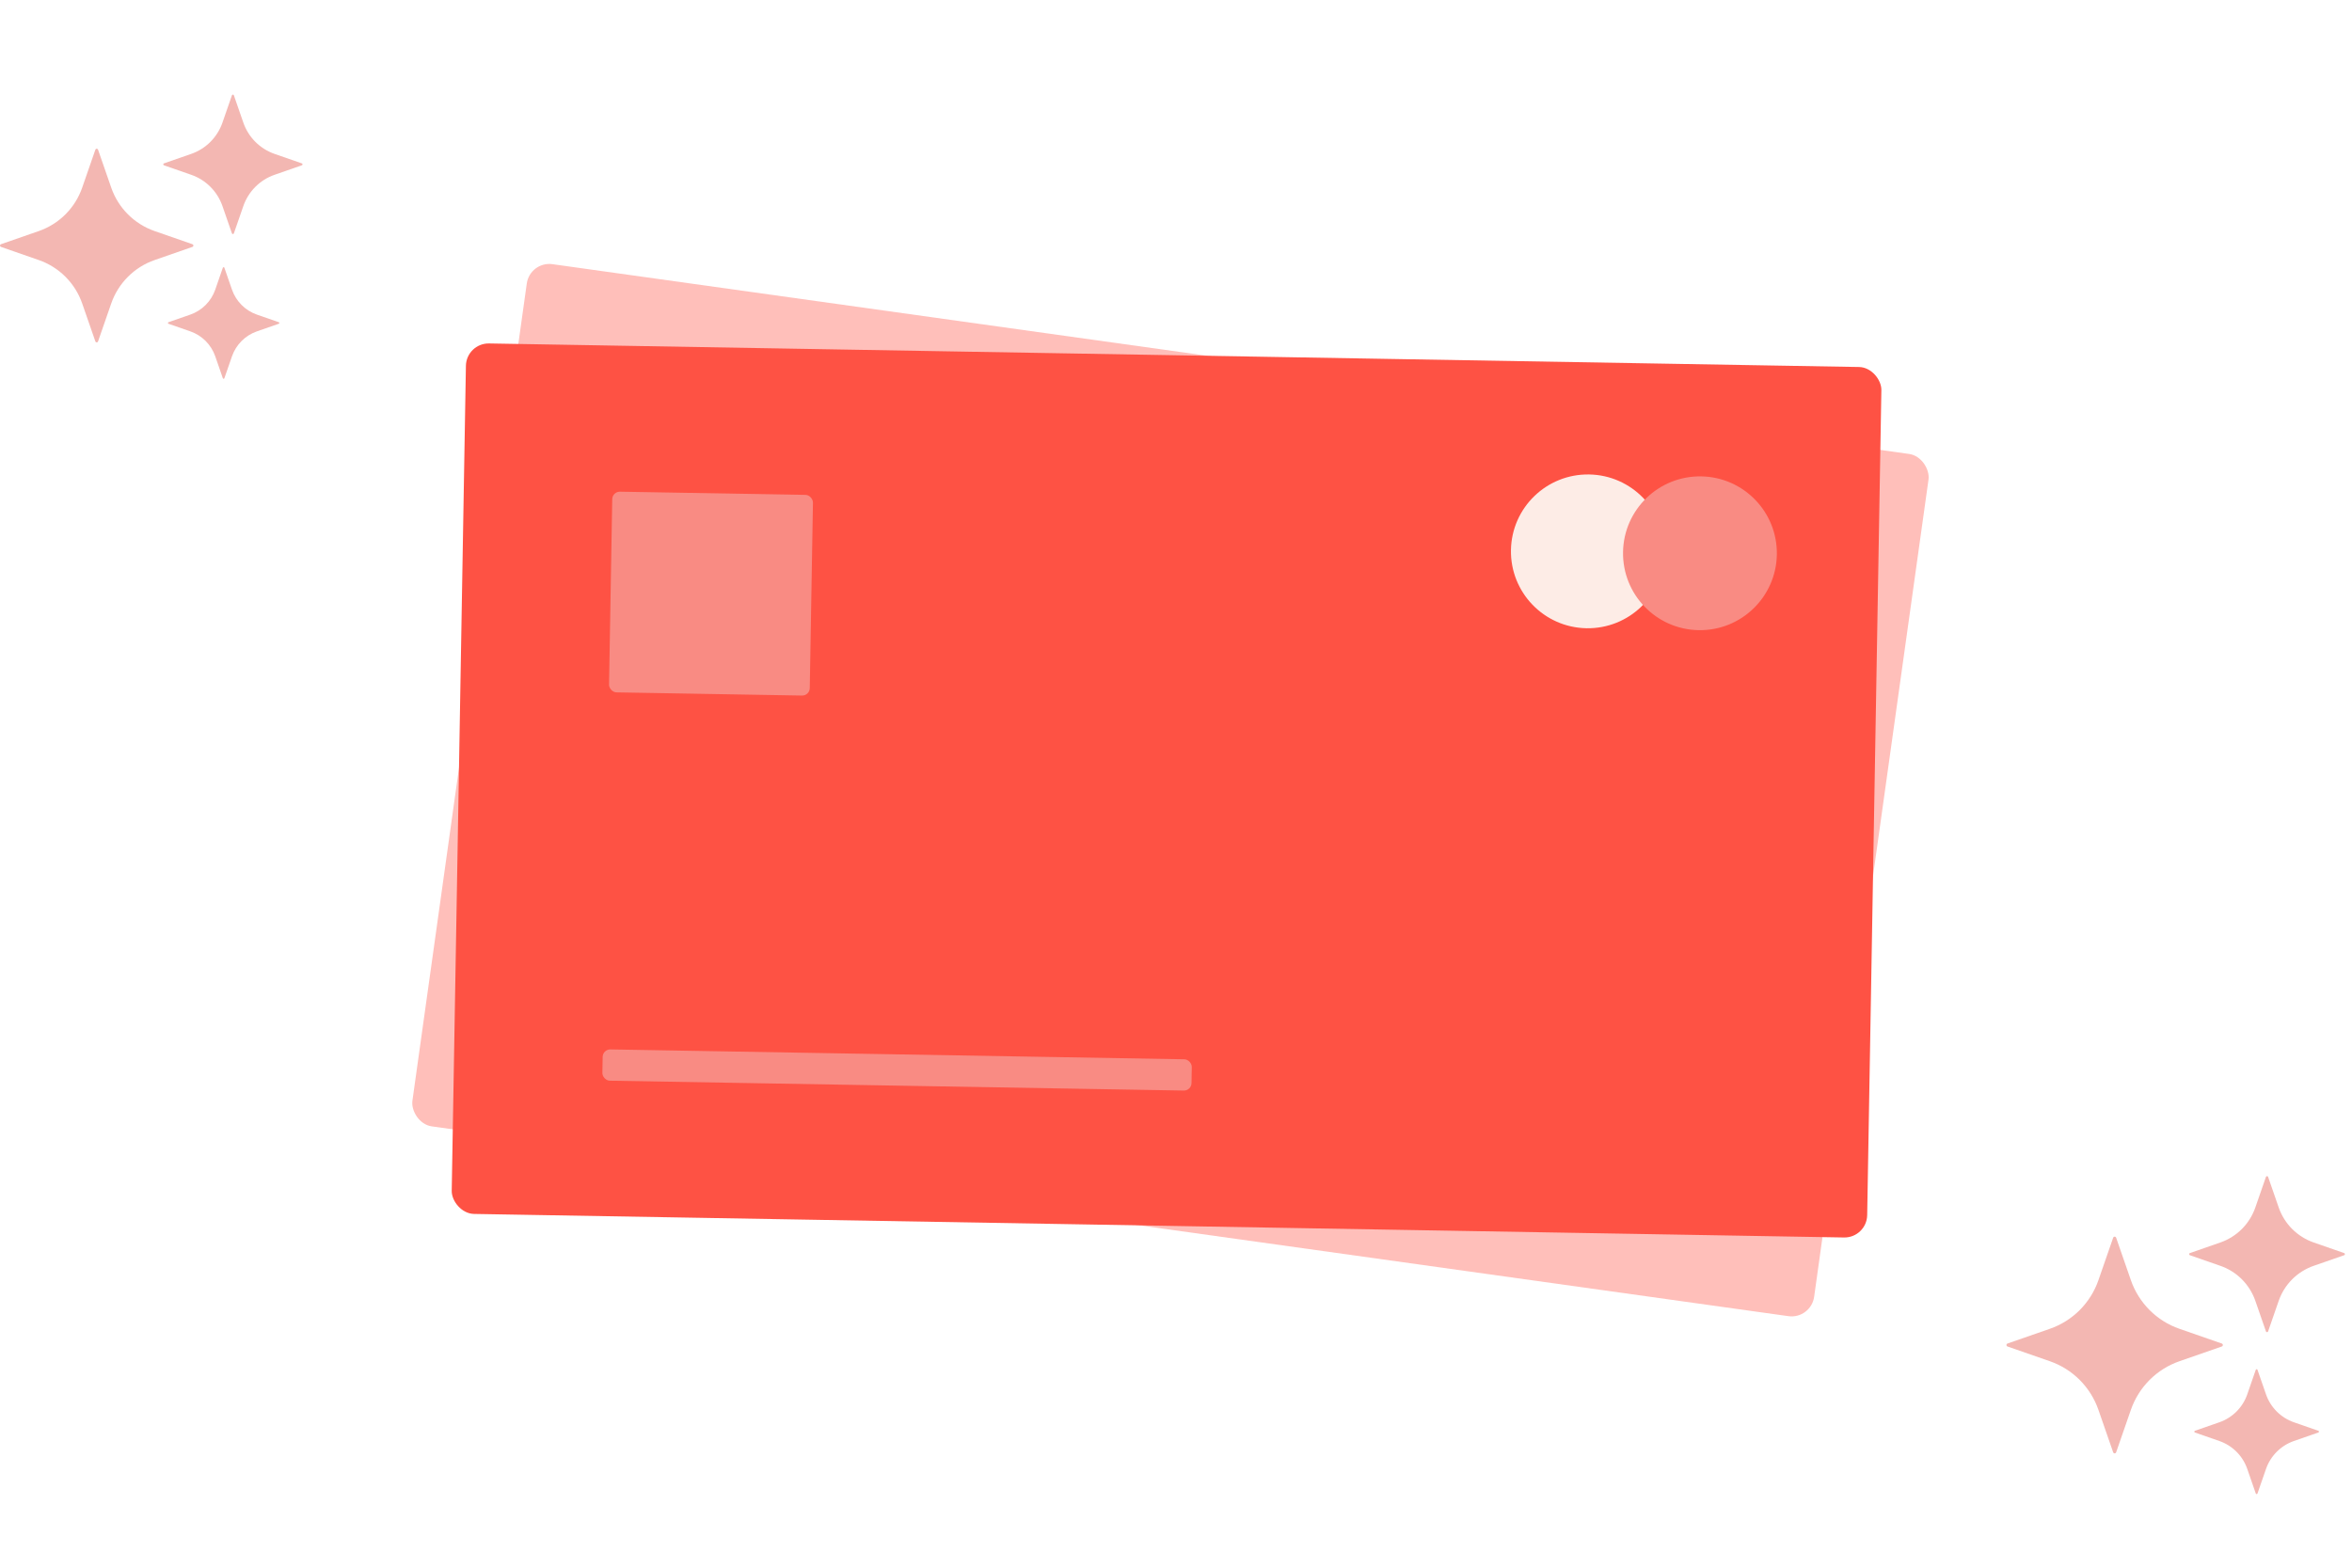 <svg width="174" height="116" viewBox="0 0 174 116" fill="none" xmlns="http://www.w3.org/2000/svg">
<g filter="url(#filter0_d)">
<rect x="38.833" y="17.46" width="104.709" height="64.42" rx="1.682" transform="rotate(7.965 38.833 17.46)" fill="#FFBFBA"/>
</g>
<g filter="url(#filter1_d)">
<rect x="34.126" y="23.531" width="104.731" height="64.42" rx="1.682" transform="rotate(0.985 34.126 23.531)" fill="#FE5244"/>
<circle cx="117.098" cy="38.943" r="5.69" transform="rotate(0.985 117.098 38.943)" fill="#FDECE6"/>
<g style="mix-blend-mode:multiply">
<circle cx="125.39" cy="39.085" r="5.69" transform="rotate(0.985 125.39 39.085)" fill="#F98B83"/>
</g>
<rect x="44.223" y="75.788" width="43.59" height="2.314" rx="0.561" transform="rotate(0.985 44.223 75.788)" fill="#F98B83"/>
<rect x="44.932" y="34.519" width="14.851" height="14.851" rx="0.561" transform="rotate(0.985 44.932 34.519)" fill="#F98B83"/>
</g>
<path d="M169.703 106.626C169.225 106.792 168.791 107.065 168.433 107.423C168.075 107.782 167.803 108.217 167.637 108.696L167.009 110.506C167.004 110.52 166.996 110.532 166.984 110.541C166.973 110.549 166.959 110.554 166.944 110.554C166.93 110.554 166.916 110.549 166.904 110.541C166.893 110.532 166.884 110.52 166.88 110.506L166.253 108.696C166.087 108.217 165.815 107.781 165.457 107.423C165.098 107.064 164.664 106.792 164.185 106.626L162.379 105.997C162.366 105.992 162.354 105.984 162.346 105.972C162.338 105.961 162.334 105.947 162.334 105.933C162.334 105.919 162.338 105.906 162.346 105.894C162.354 105.883 162.366 105.874 162.379 105.87L164.185 105.241C164.664 105.075 165.098 104.802 165.457 104.444C165.815 104.085 166.087 103.65 166.253 103.171L166.88 101.361C166.884 101.347 166.893 101.335 166.904 101.326C166.916 101.317 166.93 101.312 166.944 101.312C166.959 101.312 166.973 101.317 166.984 101.326C166.996 101.335 167.004 101.347 167.009 101.361L167.637 103.171C167.803 103.65 168.075 104.085 168.433 104.443C168.791 104.802 169.225 105.075 169.703 105.241L171.511 105.87C171.524 105.874 171.536 105.883 171.544 105.894C171.552 105.906 171.556 105.919 171.556 105.933C171.556 105.947 171.552 105.961 171.544 105.972C171.536 105.984 171.524 105.992 171.511 105.997L169.703 106.626Z" fill="#F3B7B2"/>
<path d="M171.161 93.665C170.564 93.873 170.021 94.214 169.573 94.662C169.126 95.111 168.786 95.654 168.578 96.253L167.793 98.516C167.788 98.533 167.777 98.547 167.763 98.558C167.748 98.568 167.731 98.574 167.714 98.574C167.696 98.574 167.679 98.568 167.664 98.558C167.65 98.547 167.639 98.533 167.634 98.516L166.849 96.253C166.641 95.654 166.301 95.111 165.854 94.662C165.406 94.214 164.863 93.873 164.265 93.665L162.006 92.879C161.99 92.874 161.976 92.863 161.966 92.849C161.956 92.835 161.95 92.817 161.95 92.8C161.95 92.783 161.956 92.766 161.966 92.751C161.976 92.737 161.99 92.727 162.006 92.721L164.265 91.935C164.863 91.727 165.406 91.386 165.854 90.938C166.301 90.49 166.641 89.946 166.849 89.347L167.634 87.084C167.639 87.067 167.65 87.053 167.664 87.043C167.679 87.032 167.696 87.027 167.714 87.027C167.731 87.027 167.748 87.032 167.763 87.043C167.777 87.053 167.788 87.067 167.793 87.084L168.578 89.347C168.786 89.946 169.126 90.49 169.573 90.938C170.021 91.386 170.564 91.727 171.161 91.935L173.42 92.721C173.437 92.727 173.451 92.737 173.461 92.751C173.471 92.766 173.477 92.783 173.477 92.8C173.477 92.817 173.471 92.835 173.461 92.849C173.451 92.863 173.437 92.874 173.42 92.879L171.161 93.665Z" fill="#F3B7B2"/>
<path d="M161.229 100.725C160.399 101.014 159.645 101.487 159.024 102.11C158.403 102.732 157.93 103.488 157.642 104.319L156.551 107.462C156.543 107.485 156.529 107.505 156.509 107.519C156.489 107.533 156.465 107.541 156.441 107.541C156.417 107.541 156.393 107.533 156.373 107.519C156.353 107.505 156.339 107.485 156.331 107.462L155.24 104.319C154.952 103.488 154.479 102.732 153.858 102.11C153.237 101.487 152.483 101.014 151.653 100.725L148.515 99.633C148.492 99.626 148.472 99.611 148.458 99.591C148.444 99.571 148.437 99.547 148.437 99.523C148.437 99.499 148.444 99.475 148.458 99.456C148.472 99.436 148.492 99.421 148.515 99.413L151.653 98.322C152.483 98.033 153.237 97.559 153.858 96.937C154.479 96.314 154.952 95.559 155.24 94.728L156.331 91.585C156.339 91.562 156.353 91.542 156.373 91.527C156.393 91.513 156.417 91.505 156.441 91.505C156.465 91.505 156.489 91.513 156.509 91.527C156.529 91.542 156.543 91.562 156.551 91.585L157.642 94.728C157.93 95.559 158.403 96.314 159.024 96.937C159.645 97.559 160.399 98.033 161.229 98.322L164.367 99.413C164.39 99.421 164.41 99.436 164.424 99.456C164.438 99.475 164.445 99.499 164.445 99.523C164.445 99.547 164.438 99.571 164.424 99.591C164.41 99.611 164.39 99.626 164.367 99.633L161.229 100.725Z" fill="#F3B7B2"/>
<path d="M19.008 24.518C18.581 24.666 18.193 24.91 17.873 25.231C17.553 25.551 17.31 25.94 17.161 26.368L16.6 27.986C16.596 27.998 16.589 28.009 16.578 28.017C16.568 28.025 16.555 28.029 16.543 28.029C16.53 28.029 16.517 28.025 16.507 28.017C16.496 28.009 16.489 27.998 16.485 27.986L15.925 26.368C15.777 25.94 15.533 25.551 15.213 25.23C14.893 24.91 14.504 24.666 14.077 24.518L12.462 23.956C12.45 23.951 12.44 23.944 12.433 23.934C12.426 23.924 12.422 23.911 12.422 23.899C12.422 23.886 12.426 23.874 12.433 23.864C12.44 23.854 12.45 23.846 12.462 23.842L14.077 23.28C14.504 23.131 14.893 22.888 15.213 22.567C15.533 22.247 15.777 21.858 15.925 21.43L16.485 19.812C16.489 19.799 16.496 19.788 16.507 19.781C16.517 19.773 16.53 19.769 16.543 19.769C16.555 19.769 16.568 19.773 16.578 19.781C16.589 19.788 16.596 19.799 16.6 19.812L17.161 21.43C17.31 21.858 17.553 22.247 17.873 22.567C18.193 22.888 18.581 23.131 19.008 23.28L20.624 23.842C20.636 23.846 20.646 23.854 20.654 23.864C20.661 23.874 20.665 23.886 20.665 23.899C20.665 23.911 20.661 23.924 20.654 23.934C20.646 23.944 20.636 23.951 20.624 23.956L19.008 24.518Z" fill="#F3B7B2"/>
<path d="M20.311 12.934C19.777 13.12 19.292 13.424 18.892 13.825C18.492 14.226 18.188 14.711 18.002 15.247L17.301 17.269C17.296 17.284 17.286 17.297 17.273 17.306C17.261 17.316 17.245 17.321 17.229 17.321C17.214 17.321 17.198 17.316 17.186 17.306C17.173 17.297 17.163 17.284 17.158 17.269L16.457 15.247C16.271 14.711 15.967 14.225 15.567 13.825C15.167 13.424 14.682 13.12 14.148 12.934L12.128 12.231C12.114 12.226 12.101 12.216 12.092 12.204C12.083 12.191 12.078 12.176 12.078 12.16C12.078 12.145 12.083 12.13 12.092 12.117C12.101 12.104 12.114 12.095 12.128 12.089L14.148 11.387C14.682 11.201 15.167 10.896 15.567 10.496C15.967 10.095 16.271 9.609 16.457 9.074L17.158 7.052C17.163 7.037 17.173 7.023 17.186 7.014C17.198 7.005 17.214 7 17.229 7C17.245 7 17.261 7.005 17.273 7.014C17.286 7.023 17.296 7.037 17.301 7.052L18.002 9.074C18.188 9.609 18.492 10.095 18.892 10.496C19.292 10.896 19.777 11.201 20.311 11.387L22.33 12.089C22.345 12.095 22.358 12.104 22.367 12.117C22.376 12.13 22.381 12.145 22.381 12.16C22.381 12.176 22.376 12.191 22.367 12.204C22.358 12.216 22.345 12.226 22.33 12.231L20.311 12.934Z" fill="#F3B7B2"/>
<path d="M11.434 19.244C10.692 19.502 10.018 19.925 9.463 20.482C8.908 21.038 8.485 21.713 8.228 22.456L7.253 25.265C7.246 25.286 7.233 25.304 7.215 25.317C7.197 25.329 7.176 25.336 7.154 25.336C7.133 25.336 7.111 25.329 7.094 25.317C7.076 25.304 7.063 25.286 7.056 25.265L6.081 22.456C5.823 21.713 5.401 21.038 4.846 20.482C4.29 19.925 3.616 19.502 2.874 19.244L0.07 18.268C0.049 18.261 0.032 18.248 0.019 18.23C0.007 18.213 0 18.192 0 18.17C0 18.148 0.007 18.127 0.019 18.11C0.032 18.092 0.049 18.078 0.07 18.071L2.874 17.096C3.616 16.837 4.29 16.414 4.846 15.858C5.401 15.302 5.823 14.627 6.081 13.883L7.056 11.074C7.063 11.054 7.076 11.036 7.094 11.023C7.111 11.01 7.133 11.004 7.154 11.004C7.176 11.004 7.197 11.01 7.215 11.023C7.233 11.036 7.246 11.054 7.253 11.074L8.228 13.883C8.485 14.627 8.908 15.302 9.463 15.858C10.018 16.414 10.692 16.837 11.434 17.096L14.239 18.071C14.259 18.078 14.277 18.092 14.29 18.11C14.302 18.127 14.309 18.148 14.309 18.17C14.309 18.192 14.302 18.213 14.29 18.23C14.277 18.248 14.259 18.261 14.239 18.268L11.434 19.244Z" fill="#F3B7B2"/>
<defs>
<filter id="filter0_d" x="11.955" y="0.991" width="149.271" height="114.954" filterUnits="userSpaceOnUse" color-interpolation-filters="sRGB">
<feFlood flood-opacity="0" result="BackgroundImageFix"/>
<feColorMatrix in="SourceAlpha" type="matrix" values="0 0 0 0 0 0 0 0 0 0 0 0 0 0 0 0 0 0 127 0"/>
<feOffset dx="0.371" dy="1.854"/>
<feGaussianBlur stdDeviation="9.27"/>
<feColorMatrix type="matrix" values="0 0 0 0 0.208 0 0 0 0 0.208 0 0 0 0 0.208 0 0 0 0.13 0"/>
<feBlend mode="normal" in2="BackgroundImageFix" result="effect1_dropShadow"/>
<feBlend mode="normal" in="SourceGraphic" in2="effect1_dropShadow" result="shape"/>
</filter>
<filter id="filter1_d" x="14.879" y="6.874" width="142.844" height="103.232" filterUnits="userSpaceOnUse" color-interpolation-filters="sRGB">
<feFlood flood-opacity="0" result="BackgroundImageFix"/>
<feColorMatrix in="SourceAlpha" type="matrix" values="0 0 0 0 0 0 0 0 0 0 0 0 0 0 0 0 0 0 127 0"/>
<feOffset dx="0.371" dy="1.854"/>
<feGaussianBlur stdDeviation="9.27"/>
<feColorMatrix type="matrix" values="0 0 0 0 0.208 0 0 0 0 0.208 0 0 0 0 0.208 0 0 0 0.13 0"/>
<feBlend mode="normal" in2="BackgroundImageFix" result="effect1_dropShadow"/>
<feBlend mode="normal" in="SourceGraphic" in2="effect1_dropShadow" result="shape"/>
</filter>
</defs>
</svg>
